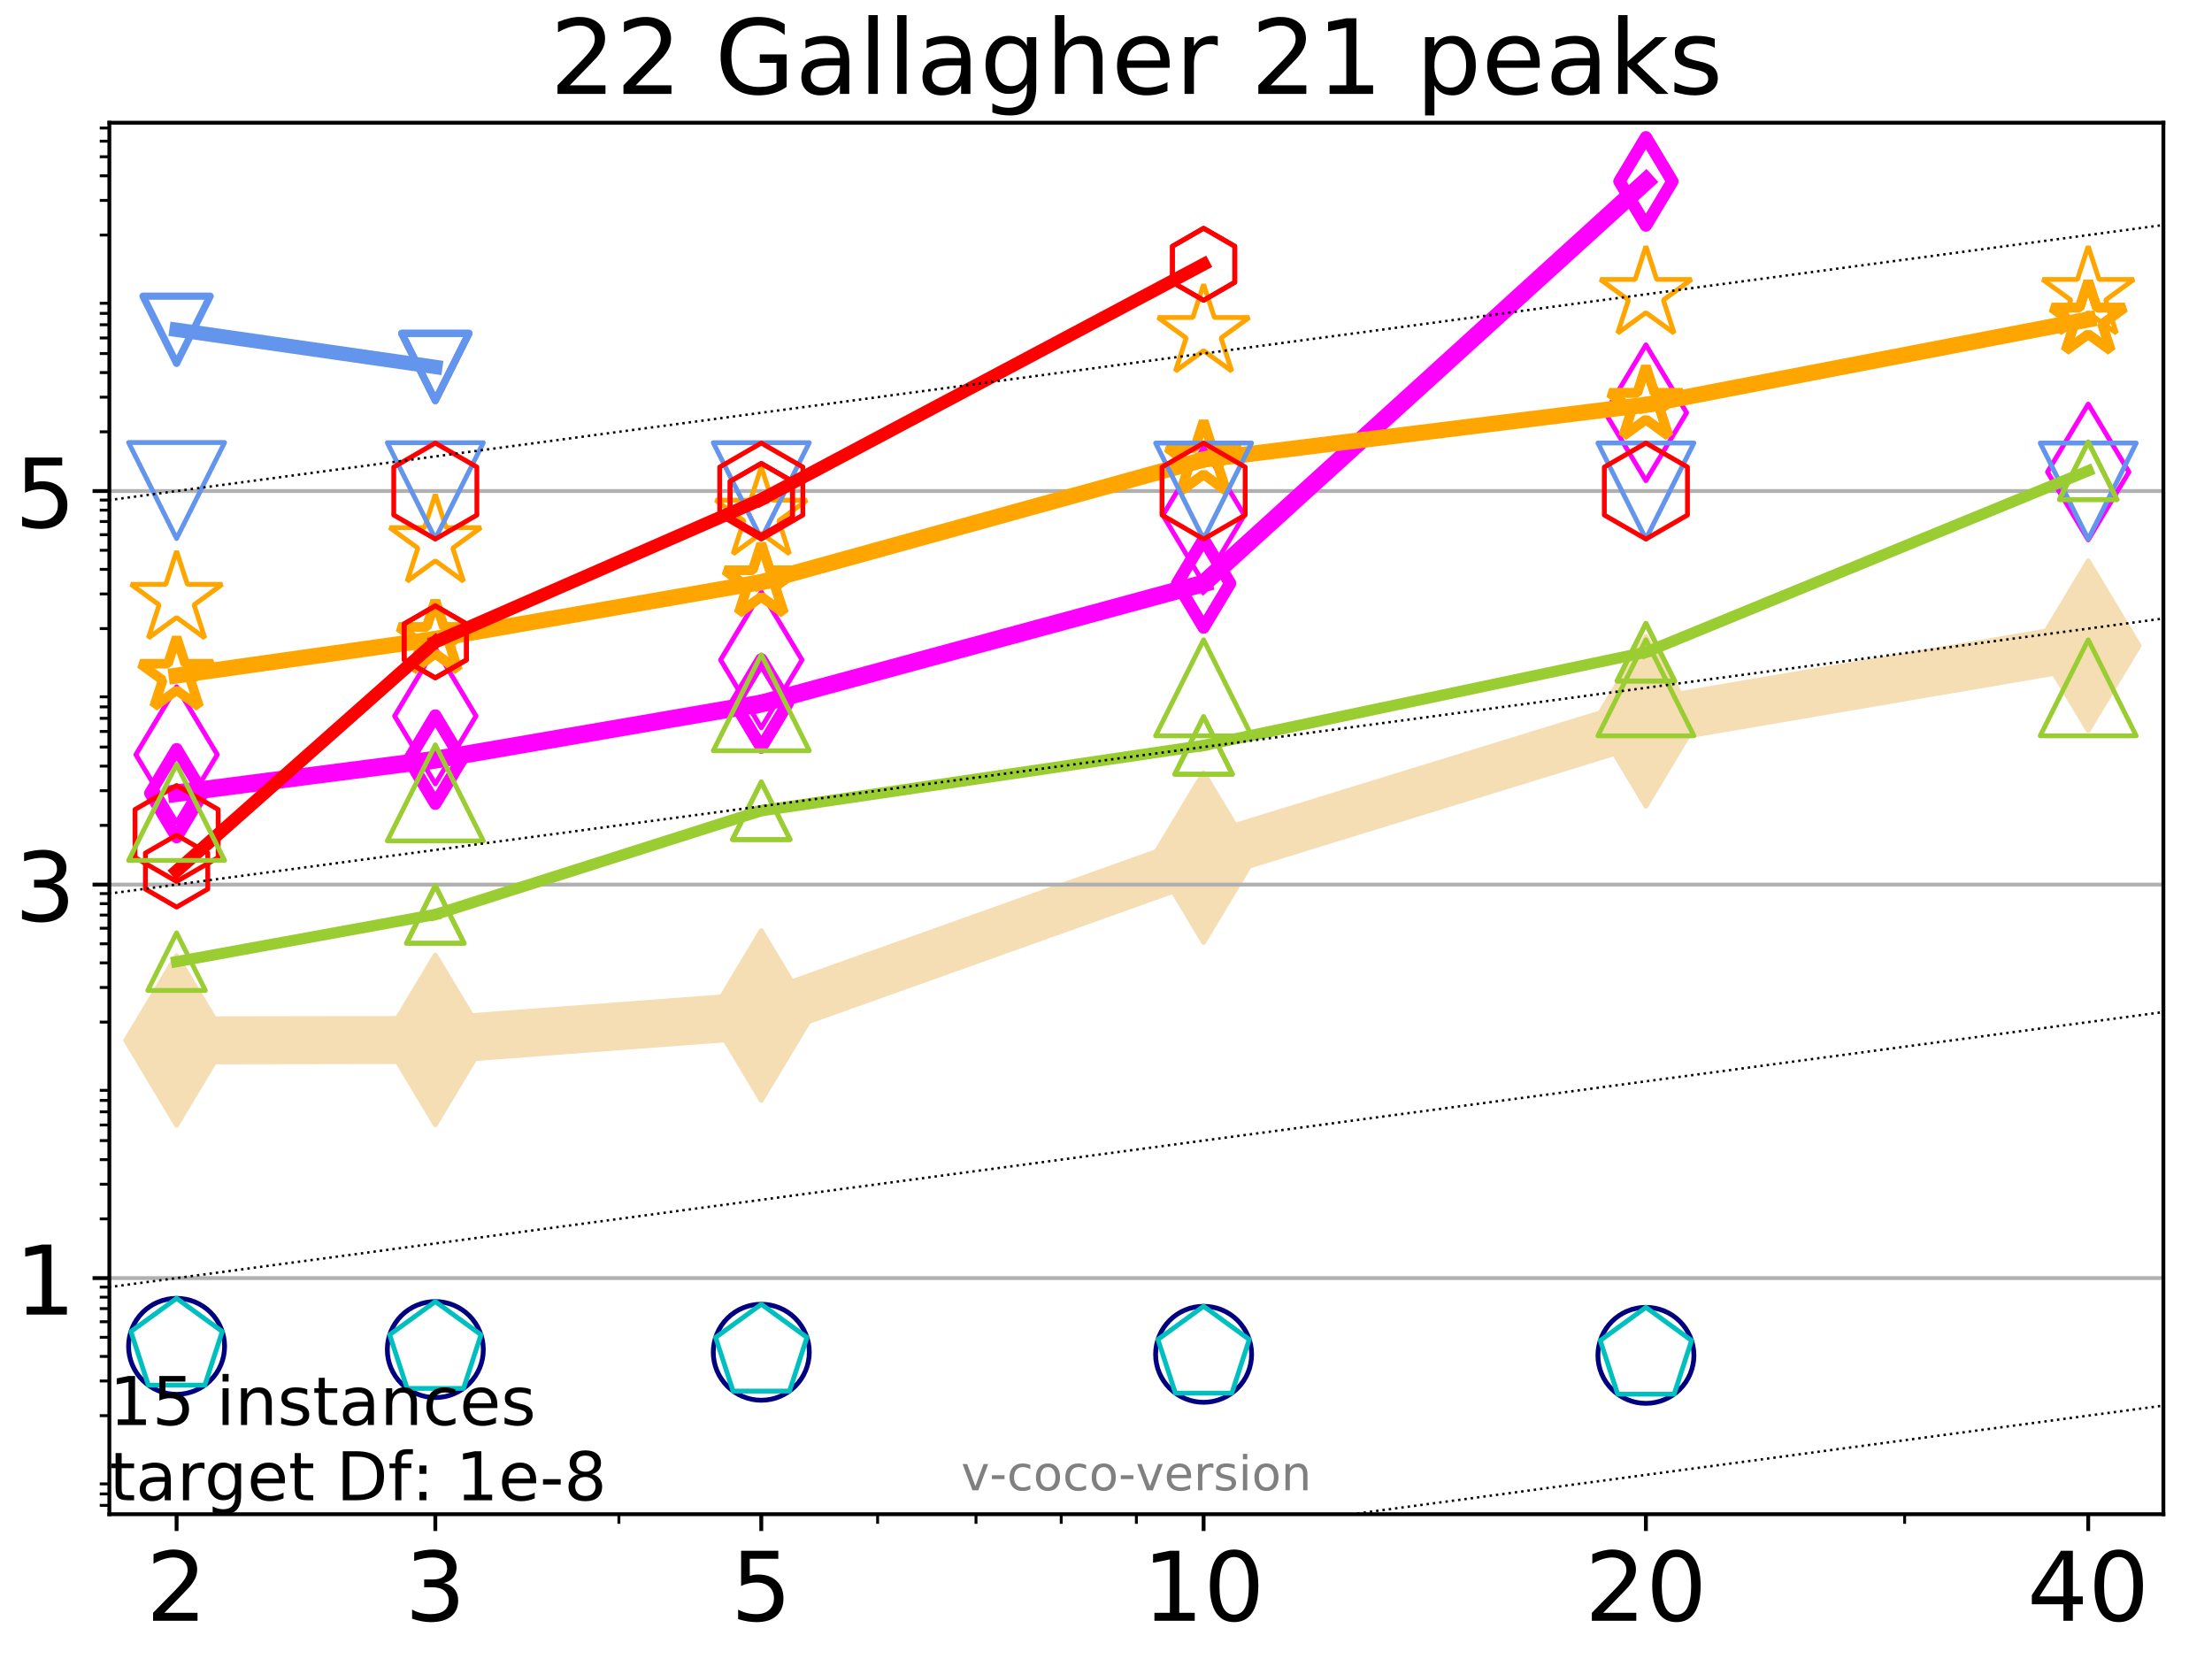 <?xml version="1.0" encoding="utf-8" standalone="no"?>
<!DOCTYPE svg PUBLIC "-//W3C//DTD SVG 1.1//EN"
  "http://www.w3.org/Graphics/SVG/1.1/DTD/svg11.dtd">
<!-- Created with matplotlib (http://matplotlib.org/) -->
<svg height="345.6pt" version="1.1" viewBox="0 0 460.8 345.6" width="460.8pt" xmlns="http://www.w3.org/2000/svg" xmlns:xlink="http://www.w3.org/1999/xlink">
 <defs>
  <style type="text/css">
*{stroke-linecap:butt;stroke-linejoin:round;}
  </style>
 </defs>
 <g id="figure_1">
  <g id="patch_1">
   <path d="M 0 345.6 
L 460.8 345.6 
L 460.8 0 
L 0 0 
z
" style="fill:#ffffff;"/>
  </g>
  <g id="axes_1">
   <g id="patch_2">
    <path d="M 22.78 315.44 
L 450.672 315.44 
L 450.672 25.56 
L 22.78 25.56 
z
" style="fill:#ffffff;"/>
   </g>
   <g id="line2d_1">
    <path clip-path="url(#p6229c09fce)" d="M 36.786 216.731 
L 90.685 216.639 
L 158.59 211.555 
L 250.732 178.653 
L 342.873 150.264 
L 435.015 134.51 
" style="fill:none;stroke:#f5deb3;stroke-linecap:square;stroke-width:10;"/>
    <defs>
     <path d="M -0 17.678 
L 10.607 0 
L 0 -17.678 
L -10.607 -0 
z
" id="m1c46085dc1" style="stroke:#f5deb3;stroke-linejoin:miter;"/>
    </defs>
    <g clip-path="url(#p6229c09fce)">
     <use style="fill:#f5deb3;stroke:#f5deb3;stroke-linejoin:miter;" x="36.786" xlink:href="#m1c46085dc1" y="216.731"/>
     <use style="fill:#f5deb3;stroke:#f5deb3;stroke-linejoin:miter;" x="90.685" xlink:href="#m1c46085dc1" y="216.639"/>
     <use style="fill:#f5deb3;stroke:#f5deb3;stroke-linejoin:miter;" x="158.59" xlink:href="#m1c46085dc1" y="211.555"/>
     <use style="fill:#f5deb3;stroke:#f5deb3;stroke-linejoin:miter;" x="250.732" xlink:href="#m1c46085dc1" y="178.653"/>
     <use style="fill:#f5deb3;stroke:#f5deb3;stroke-linejoin:miter;" x="342.873" xlink:href="#m1c46085dc1" y="150.264"/>
     <use style="fill:#f5deb3;stroke:#f5deb3;stroke-linejoin:miter;" x="435.015" xlink:href="#m1c46085dc1" y="134.51"/>
    </g>
   </g>
   <g id="matplotlib.axis_1">
    <g id="xtick_1">
     <g id="line2d_2">
      <defs>
       <path d="M 0 0 
L 0 3.5 
" id="mf8bfe07481" style="stroke:#000000;stroke-width:0.8;"/>
      </defs>
      <g>
       <use style="stroke:#000000;stroke-width:0.8;" x="36.786" xlink:href="#mf8bfe07481" y="315.44"/>
      </g>
     </g>
     <g id="text_1">
      <!-- 2 -->
      <defs>
       <path d="M 19.188 8.297 
L 53.609 8.297 
L 53.609 0 
L 7.328 0 
L 7.328 8.297 
Q 12.938 14.109 22.625 23.891 
Q 32.328 33.688 34.812 36.531 
Q 39.547 41.844 41.422 45.531 
Q 43.312 49.219 43.312 52.781 
Q 43.312 58.594 39.234 62.25 
Q 35.156 65.922 28.609 65.922 
Q 23.969 65.922 18.812 64.312 
Q 13.672 62.703 7.812 59.422 
L 7.812 69.391 
Q 13.766 71.781 18.938 73 
Q 24.125 74.219 28.422 74.219 
Q 39.75 74.219 46.484 68.547 
Q 53.219 62.891 53.219 53.422 
Q 53.219 48.922 51.531 44.891 
Q 49.859 40.875 45.406 35.406 
Q 44.188 33.984 37.641 27.219 
Q 31.109 20.453 19.188 8.297 
z
" id="DejaVuSans-32"/>
      </defs>
      <g transform="translate(30.423 337.637)scale(0.2 -0.2)">
       <use xlink:href="#DejaVuSans-32"/>
      </g>
     </g>
    </g>
    <g id="xtick_2">
     <g id="line2d_3">
      <g>
       <use style="stroke:#000000;stroke-width:0.8;" x="90.685" xlink:href="#mf8bfe07481" y="315.44"/>
      </g>
     </g>
     <g id="text_2">
      <!-- 3 -->
      <defs>
       <path d="M 40.578 39.312 
Q 47.656 37.797 51.625 33 
Q 55.609 28.219 55.609 21.188 
Q 55.609 10.406 48.188 4.484 
Q 40.766 -1.422 27.094 -1.422 
Q 22.516 -1.422 17.656 -0.516 
Q 12.797 0.391 7.625 2.203 
L 7.625 11.719 
Q 11.719 9.328 16.594 8.109 
Q 21.484 6.891 26.812 6.891 
Q 36.078 6.891 40.938 10.547 
Q 45.797 14.203 45.797 21.188 
Q 45.797 27.641 41.281 31.266 
Q 36.766 34.906 28.719 34.906 
L 20.219 34.906 
L 20.219 43.016 
L 29.109 43.016 
Q 36.375 43.016 40.234 45.922 
Q 44.094 48.828 44.094 54.297 
Q 44.094 59.906 40.109 62.906 
Q 36.141 65.922 28.719 65.922 
Q 24.656 65.922 20.016 65.031 
Q 15.375 64.156 9.812 62.312 
L 9.812 71.094 
Q 15.438 72.656 20.344 73.438 
Q 25.25 74.219 29.594 74.219 
Q 40.828 74.219 47.359 69.109 
Q 53.906 64.016 53.906 55.328 
Q 53.906 49.266 50.438 45.094 
Q 46.969 40.922 40.578 39.312 
z
" id="DejaVuSans-33"/>
      </defs>
      <g transform="translate(84.323 337.637)scale(0.2 -0.2)">
       <use xlink:href="#DejaVuSans-33"/>
      </g>
     </g>
    </g>
    <g id="xtick_3">
     <g id="line2d_4">
      <g>
       <use style="stroke:#000000;stroke-width:0.8;" x="158.59" xlink:href="#mf8bfe07481" y="315.44"/>
      </g>
     </g>
     <g id="text_3">
      <!-- 5 -->
      <defs>
       <path d="M 10.797 72.906 
L 49.516 72.906 
L 49.516 64.594 
L 19.828 64.594 
L 19.828 46.734 
Q 21.969 47.469 24.109 47.828 
Q 26.266 48.188 28.422 48.188 
Q 40.625 48.188 47.75 41.5 
Q 54.891 34.812 54.891 23.391 
Q 54.891 11.625 47.562 5.094 
Q 40.234 -1.422 26.906 -1.422 
Q 22.312 -1.422 17.547 -0.641 
Q 12.797 0.141 7.719 1.703 
L 7.719 11.625 
Q 12.109 9.234 16.797 8.062 
Q 21.484 6.891 26.703 6.891 
Q 35.156 6.891 40.078 11.328 
Q 45.016 15.766 45.016 23.391 
Q 45.016 31 40.078 35.438 
Q 35.156 39.891 26.703 39.891 
Q 22.75 39.891 18.812 39.016 
Q 14.891 38.141 10.797 36.281 
z
" id="DejaVuSans-35"/>
      </defs>
      <g transform="translate(152.228 337.637)scale(0.2 -0.2)">
       <use xlink:href="#DejaVuSans-35"/>
      </g>
     </g>
    </g>
    <g id="xtick_4">
     <g id="line2d_5">
      <g>
       <use style="stroke:#000000;stroke-width:0.8;" x="250.732" xlink:href="#mf8bfe07481" y="315.44"/>
      </g>
     </g>
     <g id="text_4">
      <!-- 10 -->
      <defs>
       <path d="M 12.406 8.297 
L 28.516 8.297 
L 28.516 63.922 
L 10.984 60.406 
L 10.984 69.391 
L 28.422 72.906 
L 38.281 72.906 
L 38.281 8.297 
L 54.391 8.297 
L 54.391 0 
L 12.406 0 
z
" id="DejaVuSans-31"/>
       <path d="M 31.781 66.406 
Q 24.172 66.406 20.328 58.906 
Q 16.5 51.422 16.5 36.375 
Q 16.5 21.391 20.328 13.891 
Q 24.172 6.391 31.781 6.391 
Q 39.453 6.391 43.281 13.891 
Q 47.125 21.391 47.125 36.375 
Q 47.125 51.422 43.281 58.906 
Q 39.453 66.406 31.781 66.406 
z
M 31.781 74.219 
Q 44.047 74.219 50.516 64.516 
Q 56.984 54.828 56.984 36.375 
Q 56.984 17.969 50.516 8.266 
Q 44.047 -1.422 31.781 -1.422 
Q 19.531 -1.422 13.062 8.266 
Q 6.594 17.969 6.594 36.375 
Q 6.594 54.828 13.062 64.516 
Q 19.531 74.219 31.781 74.219 
z
" id="DejaVuSans-30"/>
      </defs>
      <g transform="translate(238.007 337.637)scale(0.2 -0.2)">
       <use xlink:href="#DejaVuSans-31"/>
       <use x="63.623" xlink:href="#DejaVuSans-30"/>
      </g>
     </g>
    </g>
    <g id="xtick_5">
     <g id="line2d_6">
      <g>
       <use style="stroke:#000000;stroke-width:0.8;" x="342.873" xlink:href="#mf8bfe07481" y="315.44"/>
      </g>
     </g>
     <g id="text_5">
      <!-- 20 -->
      <g transform="translate(330.148 337.637)scale(0.2 -0.2)">
       <use xlink:href="#DejaVuSans-32"/>
       <use x="63.623" xlink:href="#DejaVuSans-30"/>
      </g>
     </g>
    </g>
    <g id="xtick_6">
     <g id="line2d_7">
      <g>
       <use style="stroke:#000000;stroke-width:0.8;" x="435.015" xlink:href="#mf8bfe07481" y="315.44"/>
      </g>
     </g>
     <g id="text_6">
      <!-- 40 -->
      <defs>
       <path d="M 37.797 64.312 
L 12.891 25.391 
L 37.797 25.391 
z
M 35.203 72.906 
L 47.609 72.906 
L 47.609 25.391 
L 58.016 25.391 
L 58.016 17.188 
L 47.609 17.188 
L 47.609 0 
L 37.797 0 
L 37.797 17.188 
L 4.891 17.188 
L 4.891 26.703 
z
" id="DejaVuSans-34"/>
      </defs>
      <g transform="translate(422.29 337.637)scale(0.2 -0.2)">
       <use xlink:href="#DejaVuSans-34"/>
       <use x="63.623" xlink:href="#DejaVuSans-30"/>
      </g>
     </g>
    </g>
    <g id="xtick_7">
     <g id="line2d_8">
      <defs>
       <path d="M 0 0 
L 0 2 
" id="ma18e9d8b55" style="stroke:#000000;stroke-width:0.6;"/>
      </defs>
      <g>
       <use style="stroke:#000000;stroke-width:0.6;" x="36.786" xlink:href="#ma18e9d8b55" y="315.44"/>
      </g>
     </g>
    </g>
    <g id="xtick_8">
     <g id="line2d_9">
      <g>
       <use style="stroke:#000000;stroke-width:0.6;" x="90.685" xlink:href="#ma18e9d8b55" y="315.44"/>
      </g>
     </g>
    </g>
    <g id="xtick_9">
     <g id="line2d_10">
      <g>
       <use style="stroke:#000000;stroke-width:0.6;" x="128.927" xlink:href="#ma18e9d8b55" y="315.44"/>
      </g>
     </g>
    </g>
    <g id="xtick_10">
     <g id="line2d_11">
      <g>
       <use style="stroke:#000000;stroke-width:0.6;" x="158.59" xlink:href="#ma18e9d8b55" y="315.44"/>
      </g>
     </g>
    </g>
    <g id="xtick_11">
     <g id="line2d_12">
      <g>
       <use style="stroke:#000000;stroke-width:0.6;" x="182.827" xlink:href="#ma18e9d8b55" y="315.44"/>
      </g>
     </g>
    </g>
    <g id="xtick_12">
     <g id="line2d_13">
      <g>
       <use style="stroke:#000000;stroke-width:0.6;" x="203.318" xlink:href="#ma18e9d8b55" y="315.44"/>
      </g>
     </g>
    </g>
    <g id="xtick_13">
     <g id="line2d_14">
      <g>
       <use style="stroke:#000000;stroke-width:0.6;" x="221.069" xlink:href="#ma18e9d8b55" y="315.44"/>
      </g>
     </g>
    </g>
    <g id="xtick_14">
     <g id="line2d_15">
      <g>
       <use style="stroke:#000000;stroke-width:0.6;" x="236.726" xlink:href="#ma18e9d8b55" y="315.44"/>
      </g>
     </g>
    </g>
    <g id="xtick_15">
     <g id="line2d_16">
      <g>
       <use style="stroke:#000000;stroke-width:0.6;" x="342.873" xlink:href="#ma18e9d8b55" y="315.44"/>
      </g>
     </g>
    </g>
    <g id="xtick_16">
     <g id="line2d_17">
      <g>
       <use style="stroke:#000000;stroke-width:0.6;" x="396.773" xlink:href="#ma18e9d8b55" y="315.44"/>
      </g>
     </g>
    </g>
    <g id="xtick_17">
     <g id="line2d_18">
      <g>
       <use style="stroke:#000000;stroke-width:0.6;" x="435.015" xlink:href="#ma18e9d8b55" y="315.44"/>
      </g>
     </g>
    </g>
   </g>
   <g id="matplotlib.axis_2">
    <g id="ytick_1">
     <g id="line2d_19">
      <path clip-path="url(#p6229c09fce)" d="M 22.78 266.253 
L 450.672 266.253 
" style="fill:none;stroke:#b0b0b0;stroke-linecap:square;stroke-width:0.8;"/>
     </g>
     <g id="line2d_20">
      <defs>
       <path d="M 0 0 
L -3.5 0 
" id="mcd8c40c732" style="stroke:#000000;stroke-width:0.8;"/>
      </defs>
      <g>
       <use style="stroke:#000000;stroke-width:0.8;" x="22.78" xlink:href="#mcd8c40c732" y="266.253"/>
      </g>
     </g>
     <g id="text_7">
      <!-- 1 -->
      <g transform="translate(3.055 273.851)scale(0.2 -0.2)">
       <use xlink:href="#DejaVuSans-31"/>
      </g>
     </g>
    </g>
    <g id="ytick_2">
     <g id="line2d_21">
      <path clip-path="url(#p6229c09fce)" d="M 22.78 184.274 
L 450.672 184.274 
" style="fill:none;stroke:#b0b0b0;stroke-linecap:square;stroke-width:0.8;"/>
     </g>
     <g id="line2d_22">
      <g>
       <use style="stroke:#000000;stroke-width:0.8;" x="22.78" xlink:href="#mcd8c40c732" y="184.274"/>
      </g>
     </g>
     <g id="text_8">
      <!-- 3 -->
      <g transform="translate(3.055 191.873)scale(0.2 -0.2)">
       <use xlink:href="#DejaVuSans-33"/>
      </g>
     </g>
    </g>
    <g id="ytick_3">
     <g id="line2d_23">
      <path clip-path="url(#p6229c09fce)" d="M 22.78 102.296 
L 450.672 102.296 
" style="fill:none;stroke:#b0b0b0;stroke-linecap:square;stroke-width:0.8;"/>
     </g>
     <g id="line2d_24">
      <g>
       <use style="stroke:#000000;stroke-width:0.8;" x="22.78" xlink:href="#mcd8c40c732" y="102.296"/>
      </g>
     </g>
     <g id="text_9">
      <!-- 5 -->
      <g transform="translate(3.055 109.894)scale(0.2 -0.2)">
       <use xlink:href="#DejaVuSans-35"/>
      </g>
     </g>
    </g>
    <g id="ytick_4">
     <g id="line2d_25">
      <defs>
       <path d="M 0 0 
L -2 0 
" id="m5a1c852fe1" style="stroke:#000000;stroke-width:0.6;"/>
      </defs>
      <g>
       <use style="stroke:#000000;stroke-width:0.6;" x="22.78" xlink:href="#m5a1c852fe1" y="313.591"/>
      </g>
     </g>
    </g>
    <g id="ytick_5">
     <g id="line2d_26">
      <g>
       <use style="stroke:#000000;stroke-width:0.6;" x="22.78" xlink:href="#m5a1c852fe1" y="311.214"/>
      </g>
     </g>
    </g>
    <g id="ytick_6">
     <g id="line2d_27">
      <g>
       <use style="stroke:#000000;stroke-width:0.6;" x="22.78" xlink:href="#m5a1c852fe1" y="309.118"/>
      </g>
     </g>
    </g>
    <g id="ytick_7">
     <g id="line2d_28">
      <g>
       <use style="stroke:#000000;stroke-width:0.6;" x="22.78" xlink:href="#m5a1c852fe1" y="294.903"/>
      </g>
     </g>
    </g>
    <g id="ytick_8">
     <g id="line2d_29">
      <g>
       <use style="stroke:#000000;stroke-width:0.6;" x="22.78" xlink:href="#m5a1c852fe1" y="287.685"/>
      </g>
     </g>
    </g>
    <g id="ytick_9">
     <g id="line2d_30">
      <g>
       <use style="stroke:#000000;stroke-width:0.6;" x="22.78" xlink:href="#m5a1c852fe1" y="282.564"/>
      </g>
     </g>
    </g>
    <g id="ytick_10">
     <g id="line2d_31">
      <g>
       <use style="stroke:#000000;stroke-width:0.6;" x="22.78" xlink:href="#m5a1c852fe1" y="278.592"/>
      </g>
     </g>
    </g>
    <g id="ytick_11">
     <g id="line2d_32">
      <g>
       <use style="stroke:#000000;stroke-width:0.6;" x="22.78" xlink:href="#m5a1c852fe1" y="275.346"/>
      </g>
     </g>
    </g>
    <g id="ytick_12">
     <g id="line2d_33">
      <g>
       <use style="stroke:#000000;stroke-width:0.6;" x="22.78" xlink:href="#m5a1c852fe1" y="272.602"/>
      </g>
     </g>
    </g>
    <g id="ytick_13">
     <g id="line2d_34">
      <g>
       <use style="stroke:#000000;stroke-width:0.6;" x="22.78" xlink:href="#m5a1c852fe1" y="270.225"/>
      </g>
     </g>
    </g>
    <g id="ytick_14">
     <g id="line2d_35">
      <g>
       <use style="stroke:#000000;stroke-width:0.6;" x="22.78" xlink:href="#m5a1c852fe1" y="268.128"/>
      </g>
     </g>
    </g>
    <g id="ytick_15">
     <g id="line2d_36">
      <g>
       <use style="stroke:#000000;stroke-width:0.6;" x="22.78" xlink:href="#m5a1c852fe1" y="253.914"/>
      </g>
     </g>
    </g>
    <g id="ytick_16">
     <g id="line2d_37">
      <g>
       <use style="stroke:#000000;stroke-width:0.6;" x="22.78" xlink:href="#m5a1c852fe1" y="246.696"/>
      </g>
     </g>
    </g>
    <g id="ytick_17">
     <g id="line2d_38">
      <g>
       <use style="stroke:#000000;stroke-width:0.6;" x="22.78" xlink:href="#m5a1c852fe1" y="241.575"/>
      </g>
     </g>
    </g>
    <g id="ytick_18">
     <g id="line2d_39">
      <g>
       <use style="stroke:#000000;stroke-width:0.6;" x="22.78" xlink:href="#m5a1c852fe1" y="237.603"/>
      </g>
     </g>
    </g>
    <g id="ytick_19">
     <g id="line2d_40">
      <g>
       <use style="stroke:#000000;stroke-width:0.6;" x="22.78" xlink:href="#m5a1c852fe1" y="234.357"/>
      </g>
     </g>
    </g>
    <g id="ytick_20">
     <g id="line2d_41">
      <g>
       <use style="stroke:#000000;stroke-width:0.6;" x="22.78" xlink:href="#m5a1c852fe1" y="231.613"/>
      </g>
     </g>
    </g>
    <g id="ytick_21">
     <g id="line2d_42">
      <g>
       <use style="stroke:#000000;stroke-width:0.6;" x="22.78" xlink:href="#m5a1c852fe1" y="229.236"/>
      </g>
     </g>
    </g>
    <g id="ytick_22">
     <g id="line2d_43">
      <g>
       <use style="stroke:#000000;stroke-width:0.6;" x="22.78" xlink:href="#m5a1c852fe1" y="227.139"/>
      </g>
     </g>
    </g>
    <g id="ytick_23">
     <g id="line2d_44">
      <g>
       <use style="stroke:#000000;stroke-width:0.6;" x="22.78" xlink:href="#m5a1c852fe1" y="212.925"/>
      </g>
     </g>
    </g>
    <g id="ytick_24">
     <g id="line2d_45">
      <g>
       <use style="stroke:#000000;stroke-width:0.6;" x="22.78" xlink:href="#m5a1c852fe1" y="205.707"/>
      </g>
     </g>
    </g>
    <g id="ytick_25">
     <g id="line2d_46">
      <g>
       <use style="stroke:#000000;stroke-width:0.6;" x="22.78" xlink:href="#m5a1c852fe1" y="200.586"/>
      </g>
     </g>
    </g>
    <g id="ytick_26">
     <g id="line2d_47">
      <g>
       <use style="stroke:#000000;stroke-width:0.6;" x="22.78" xlink:href="#m5a1c852fe1" y="196.613"/>
      </g>
     </g>
    </g>
    <g id="ytick_27">
     <g id="line2d_48">
      <g>
       <use style="stroke:#000000;stroke-width:0.6;" x="22.78" xlink:href="#m5a1c852fe1" y="193.368"/>
      </g>
     </g>
    </g>
    <g id="ytick_28">
     <g id="line2d_49">
      <g>
       <use style="stroke:#000000;stroke-width:0.6;" x="22.78" xlink:href="#m5a1c852fe1" y="190.624"/>
      </g>
     </g>
    </g>
    <g id="ytick_29">
     <g id="line2d_50">
      <g>
       <use style="stroke:#000000;stroke-width:0.6;" x="22.78" xlink:href="#m5a1c852fe1" y="188.247"/>
      </g>
     </g>
    </g>
    <g id="ytick_30">
     <g id="line2d_51">
      <g>
       <use style="stroke:#000000;stroke-width:0.6;" x="22.78" xlink:href="#m5a1c852fe1" y="186.15"/>
      </g>
     </g>
    </g>
    <g id="ytick_31">
     <g id="line2d_52">
      <g>
       <use style="stroke:#000000;stroke-width:0.6;" x="22.78" xlink:href="#m5a1c852fe1" y="171.935"/>
      </g>
     </g>
    </g>
    <g id="ytick_32">
     <g id="line2d_53">
      <g>
       <use style="stroke:#000000;stroke-width:0.6;" x="22.78" xlink:href="#m5a1c852fe1" y="164.717"/>
      </g>
     </g>
    </g>
    <g id="ytick_33">
     <g id="line2d_54">
      <g>
       <use style="stroke:#000000;stroke-width:0.6;" x="22.78" xlink:href="#m5a1c852fe1" y="159.596"/>
      </g>
     </g>
    </g>
    <g id="ytick_34">
     <g id="line2d_55">
      <g>
       <use style="stroke:#000000;stroke-width:0.6;" x="22.78" xlink:href="#m5a1c852fe1" y="155.624"/>
      </g>
     </g>
    </g>
    <g id="ytick_35">
     <g id="line2d_56">
      <g>
       <use style="stroke:#000000;stroke-width:0.6;" x="22.78" xlink:href="#m5a1c852fe1" y="152.378"/>
      </g>
     </g>
    </g>
    <g id="ytick_36">
     <g id="line2d_57">
      <g>
       <use style="stroke:#000000;stroke-width:0.6;" x="22.78" xlink:href="#m5a1c852fe1" y="149.634"/>
      </g>
     </g>
    </g>
    <g id="ytick_37">
     <g id="line2d_58">
      <g>
       <use style="stroke:#000000;stroke-width:0.6;" x="22.78" xlink:href="#m5a1c852fe1" y="147.257"/>
      </g>
     </g>
    </g>
    <g id="ytick_38">
     <g id="line2d_59">
      <g>
       <use style="stroke:#000000;stroke-width:0.6;" x="22.78" xlink:href="#m5a1c852fe1" y="145.161"/>
      </g>
     </g>
    </g>
    <g id="ytick_39">
     <g id="line2d_60">
      <g>
       <use style="stroke:#000000;stroke-width:0.6;" x="22.78" xlink:href="#m5a1c852fe1" y="130.946"/>
      </g>
     </g>
    </g>
    <g id="ytick_40">
     <g id="line2d_61">
      <g>
       <use style="stroke:#000000;stroke-width:0.6;" x="22.78" xlink:href="#m5a1c852fe1" y="123.728"/>
      </g>
     </g>
    </g>
    <g id="ytick_41">
     <g id="line2d_62">
      <g>
       <use style="stroke:#000000;stroke-width:0.6;" x="22.78" xlink:href="#m5a1c852fe1" y="118.607"/>
      </g>
     </g>
    </g>
    <g id="ytick_42">
     <g id="line2d_63">
      <g>
       <use style="stroke:#000000;stroke-width:0.6;" x="22.78" xlink:href="#m5a1c852fe1" y="114.635"/>
      </g>
     </g>
    </g>
    <g id="ytick_43">
     <g id="line2d_64">
      <g>
       <use style="stroke:#000000;stroke-width:0.6;" x="22.78" xlink:href="#m5a1c852fe1" y="111.389"/>
      </g>
     </g>
    </g>
    <g id="ytick_44">
     <g id="line2d_65">
      <g>
       <use style="stroke:#000000;stroke-width:0.6;" x="22.78" xlink:href="#m5a1c852fe1" y="108.645"/>
      </g>
     </g>
    </g>
    <g id="ytick_45">
     <g id="line2d_66">
      <g>
       <use style="stroke:#000000;stroke-width:0.6;" x="22.78" xlink:href="#m5a1c852fe1" y="106.268"/>
      </g>
     </g>
    </g>
    <g id="ytick_46">
     <g id="line2d_67">
      <g>
       <use style="stroke:#000000;stroke-width:0.6;" x="22.78" xlink:href="#m5a1c852fe1" y="104.171"/>
      </g>
     </g>
    </g>
    <g id="ytick_47">
     <g id="line2d_68">
      <g>
       <use style="stroke:#000000;stroke-width:0.6;" x="22.78" xlink:href="#m5a1c852fe1" y="89.957"/>
      </g>
     </g>
    </g>
    <g id="ytick_48">
     <g id="line2d_69">
      <g>
       <use style="stroke:#000000;stroke-width:0.6;" x="22.78" xlink:href="#m5a1c852fe1" y="82.739"/>
      </g>
     </g>
    </g>
    <g id="ytick_49">
     <g id="line2d_70">
      <g>
       <use style="stroke:#000000;stroke-width:0.6;" x="22.78" xlink:href="#m5a1c852fe1" y="77.618"/>
      </g>
     </g>
    </g>
    <g id="ytick_50">
     <g id="line2d_71">
      <g>
       <use style="stroke:#000000;stroke-width:0.6;" x="22.78" xlink:href="#m5a1c852fe1" y="73.646"/>
      </g>
     </g>
    </g>
    <g id="ytick_51">
     <g id="line2d_72">
      <g>
       <use style="stroke:#000000;stroke-width:0.6;" x="22.78" xlink:href="#m5a1c852fe1" y="70.4"/>
      </g>
     </g>
    </g>
    <g id="ytick_52">
     <g id="line2d_73">
      <g>
       <use style="stroke:#000000;stroke-width:0.6;" x="22.78" xlink:href="#m5a1c852fe1" y="67.656"/>
      </g>
     </g>
    </g>
    <g id="ytick_53">
     <g id="line2d_74">
      <g>
       <use style="stroke:#000000;stroke-width:0.6;" x="22.78" xlink:href="#m5a1c852fe1" y="65.279"/>
      </g>
     </g>
    </g>
    <g id="ytick_54">
     <g id="line2d_75">
      <g>
       <use style="stroke:#000000;stroke-width:0.6;" x="22.78" xlink:href="#m5a1c852fe1" y="63.182"/>
      </g>
     </g>
    </g>
    <g id="ytick_55">
     <g id="line2d_76">
      <g>
       <use style="stroke:#000000;stroke-width:0.6;" x="22.78" xlink:href="#m5a1c852fe1" y="48.968"/>
      </g>
     </g>
    </g>
    <g id="ytick_56">
     <g id="line2d_77">
      <g>
       <use style="stroke:#000000;stroke-width:0.6;" x="22.78" xlink:href="#m5a1c852fe1" y="41.75"/>
      </g>
     </g>
    </g>
    <g id="ytick_57">
     <g id="line2d_78">
      <g>
       <use style="stroke:#000000;stroke-width:0.6;" x="22.78" xlink:href="#m5a1c852fe1" y="36.629"/>
      </g>
     </g>
    </g>
    <g id="ytick_58">
     <g id="line2d_79">
      <g>
       <use style="stroke:#000000;stroke-width:0.6;" x="22.78" xlink:href="#m5a1c852fe1" y="32.656"/>
      </g>
     </g>
    </g>
    <g id="ytick_59">
     <g id="line2d_80">
      <g>
       <use style="stroke:#000000;stroke-width:0.6;" x="22.78" xlink:href="#m5a1c852fe1" y="29.411"/>
      </g>
     </g>
    </g>
    <g id="ytick_60">
     <g id="line2d_81">
      <g>
       <use style="stroke:#000000;stroke-width:0.6;" x="22.78" xlink:href="#m5a1c852fe1" y="26.667"/>
      </g>
     </g>
    </g>
   </g>
   <g id="line2d_82"/>
   <g id="line2d_83">
    <defs>
     <path d="M 0 10 
C 2.652 10 5.196 8.946 7.071 7.071 
C 8.946 5.196 10 2.652 10 0 
C 10 -2.652 8.946 -5.196 7.071 -7.071 
C 5.196 -8.946 2.652 -10 0 -10 
C -2.652 -10 -5.196 -8.946 -7.071 -7.071 
C -8.946 -5.196 -10 -2.652 -10 0 
C -10 2.652 -8.946 5.196 -7.071 7.071 
C -5.196 8.946 -2.652 10 0 10 
z
" id="m50cdda395f" style="stroke:#000080;"/>
    </defs>
    <g clip-path="url(#p6229c09fce)">
     <use style="fill-opacity:0;stroke:#000080;" x="36.786" xlink:href="#m50cdda395f" y="280.467"/>
     <use style="fill-opacity:0;stroke:#000080;" x="90.685" xlink:href="#m50cdda395f" y="281.139"/>
     <use style="fill-opacity:0;stroke:#000080;" x="158.59" xlink:href="#m50cdda395f" y="281.696"/>
     <use style="fill-opacity:0;stroke:#000080;" x="250.732" xlink:href="#m50cdda395f" y="282.125"/>
     <use style="fill-opacity:0;stroke:#000080;" x="342.873" xlink:href="#m50cdda395f" y="282.343"/>
    </g>
   </g>
   <g id="line2d_84">
    <path clip-path="url(#p6229c09fce)" d="M 36.786 165.235 
L 90.685 158.235 
" style="fill:none;stroke:#ff00ff;stroke-linecap:square;stroke-width:3.667;"/>
    <defs>
     <path d="M -0 9.192 
L 5.515 0 
L 0 -9.192 
L -5.515 -0 
z
" id="m1021ebad3b" style="stroke:#ff00ff;stroke-linejoin:miter;stroke-width:2.5;"/>
    </defs>
    <g clip-path="url(#p6229c09fce)">
     <use style="fill-opacity:0;stroke:#ff00ff;stroke-linejoin:miter;stroke-width:2.5;" x="36.786" xlink:href="#m1021ebad3b" y="165.235"/>
     <use style="fill-opacity:0;stroke:#ff00ff;stroke-linejoin:miter;stroke-width:2.5;" x="90.685" xlink:href="#m1021ebad3b" y="158.235"/>
    </g>
   </g>
   <g id="line2d_85">
    <path clip-path="url(#p6229c09fce)" d="M 90.685 158.235 
L 158.59 146.535 
" style="fill:none;stroke:#ff00ff;stroke-linecap:square;stroke-width:3.667;"/>
    <g clip-path="url(#p6229c09fce)">
     <use style="fill-opacity:0;stroke:#ff00ff;stroke-linejoin:miter;stroke-width:2.5;" x="90.685" xlink:href="#m1021ebad3b" y="158.235"/>
     <use style="fill-opacity:0;stroke:#ff00ff;stroke-linejoin:miter;stroke-width:2.5;" x="158.59" xlink:href="#m1021ebad3b" y="146.535"/>
    </g>
   </g>
   <g id="line2d_86">
    <path clip-path="url(#p6229c09fce)" d="M 158.59 146.535 
L 250.732 121.529 
" style="fill:none;stroke:#ff00ff;stroke-linecap:square;stroke-width:3.667;"/>
    <g clip-path="url(#p6229c09fce)">
     <use style="fill-opacity:0;stroke:#ff00ff;stroke-linejoin:miter;stroke-width:2.5;" x="158.59" xlink:href="#m1021ebad3b" y="146.535"/>
     <use style="fill-opacity:0;stroke:#ff00ff;stroke-linejoin:miter;stroke-width:2.5;" x="250.732" xlink:href="#m1021ebad3b" y="121.529"/>
    </g>
   </g>
   <g id="line2d_87">
    <path clip-path="url(#p6229c09fce)" d="M 250.732 121.529 
L 342.873 37.788 
" style="fill:none;stroke:#ff00ff;stroke-linecap:square;stroke-width:3.667;"/>
    <g clip-path="url(#p6229c09fce)">
     <use style="fill-opacity:0;stroke:#ff00ff;stroke-linejoin:miter;stroke-width:2.5;" x="250.732" xlink:href="#m1021ebad3b" y="121.529"/>
     <use style="fill-opacity:0;stroke:#ff00ff;stroke-linejoin:miter;stroke-width:2.5;" x="342.873" xlink:href="#m1021ebad3b" y="37.788"/>
    </g>
   </g>
   <g id="line2d_88">
    <path clip-path="url(#p6229c09fce)" d="M 342.873 37.788 
" style="fill:none;stroke:#ff00ff;stroke-linecap:square;stroke-width:3.667;"/>
    <g clip-path="url(#p6229c09fce)">
     <use style="fill-opacity:0;stroke:#ff00ff;stroke-linejoin:miter;stroke-width:2.5;" x="342.873" xlink:href="#m1021ebad3b" y="37.788"/>
    </g>
   </g>
   <g id="line2d_89"/>
   <g id="line2d_90">
    <defs>
     <path d="M -0 14.142 
L 8.485 0 
L -0 -14.142 
L -8.485 -0 
z
" id="m40a0af025d" style="stroke:#ff00ff;stroke-linejoin:miter;"/>
    </defs>
    <g clip-path="url(#p6229c09fce)">
     <use style="fill-opacity:0;stroke:#ff00ff;stroke-linejoin:miter;" x="36.786" xlink:href="#m40a0af025d" y="157.203"/>
     <use style="fill-opacity:0;stroke:#ff00ff;stroke-linejoin:miter;" x="90.685" xlink:href="#m40a0af025d" y="149.156"/>
     <use style="fill-opacity:0;stroke:#ff00ff;stroke-linejoin:miter;" x="158.59" xlink:href="#m40a0af025d" y="137.47"/>
     <use style="fill-opacity:0;stroke:#ff00ff;stroke-linejoin:miter;" x="250.732" xlink:href="#m40a0af025d" y="107.333"/>
     <use style="fill-opacity:0;stroke:#ff00ff;stroke-linejoin:miter;" x="342.873" xlink:href="#m40a0af025d" y="85.985"/>
     <use style="fill-opacity:0;stroke:#ff00ff;stroke-linejoin:miter;" x="435.015" xlink:href="#m40a0af025d" y="98.324"/>
    </g>
   </g>
   <g id="line2d_91">
    <path clip-path="url(#p6229c09fce)" d="M 36.786 140.737 
L 90.685 133.102 
" style="fill:none;stroke:#ffa500;stroke-linecap:square;stroke-width:3.333;"/>
    <defs>
     <path d="M 0 -8 
L -1.796 -2.472 
L -7.608 -2.472 
L -2.906 0.944 
L -4.702 6.472 
L -0 3.056 
L 4.702 6.472 
L 2.906 0.944 
L 7.608 -2.472 
L 1.796 -2.472 
z
" id="mbb4cd05ae8" style="stroke:#ffa500;stroke-linejoin:bevel;stroke-width:2;"/>
    </defs>
    <g clip-path="url(#p6229c09fce)">
     <use style="fill-opacity:0;stroke:#ffa500;stroke-linejoin:bevel;stroke-width:2;" x="36.786" xlink:href="#mbb4cd05ae8" y="140.737"/>
     <use style="fill-opacity:0;stroke:#ffa500;stroke-linejoin:bevel;stroke-width:2;" x="90.685" xlink:href="#mbb4cd05ae8" y="133.102"/>
    </g>
   </g>
   <g id="line2d_92">
    <path clip-path="url(#p6229c09fce)" d="M 90.685 133.102 
L 158.59 121.265 
" style="fill:none;stroke:#ffa500;stroke-linecap:square;stroke-width:3.333;"/>
    <g clip-path="url(#p6229c09fce)">
     <use style="fill-opacity:0;stroke:#ffa500;stroke-linejoin:bevel;stroke-width:2;" x="90.685" xlink:href="#mbb4cd05ae8" y="133.102"/>
     <use style="fill-opacity:0;stroke:#ffa500;stroke-linejoin:bevel;stroke-width:2;" x="158.59" xlink:href="#mbb4cd05ae8" y="121.265"/>
    </g>
   </g>
   <g id="line2d_93">
    <path clip-path="url(#p6229c09fce)" d="M 158.59 121.265 
L 250.732 95.754 
" style="fill:none;stroke:#ffa500;stroke-linecap:square;stroke-width:3.333;"/>
    <g clip-path="url(#p6229c09fce)">
     <use style="fill-opacity:0;stroke:#ffa500;stroke-linejoin:bevel;stroke-width:2;" x="158.59" xlink:href="#mbb4cd05ae8" y="121.265"/>
     <use style="fill-opacity:0;stroke:#ffa500;stroke-linejoin:bevel;stroke-width:2;" x="250.732" xlink:href="#mbb4cd05ae8" y="95.754"/>
    </g>
   </g>
   <g id="line2d_94">
    <path clip-path="url(#p6229c09fce)" d="M 250.732 95.754 
L 342.873 84.322 
" style="fill:none;stroke:#ffa500;stroke-linecap:square;stroke-width:3.333;"/>
    <g clip-path="url(#p6229c09fce)">
     <use style="fill-opacity:0;stroke:#ffa500;stroke-linejoin:bevel;stroke-width:2;" x="250.732" xlink:href="#mbb4cd05ae8" y="95.754"/>
     <use style="fill-opacity:0;stroke:#ffa500;stroke-linejoin:bevel;stroke-width:2;" x="342.873" xlink:href="#mbb4cd05ae8" y="84.322"/>
    </g>
   </g>
   <g id="line2d_95">
    <path clip-path="url(#p6229c09fce)" d="M 342.873 84.322 
L 435.015 66.562 
" style="fill:none;stroke:#ffa500;stroke-linecap:square;stroke-width:3.333;"/>
    <g clip-path="url(#p6229c09fce)">
     <use style="fill-opacity:0;stroke:#ffa500;stroke-linejoin:bevel;stroke-width:2;" x="342.873" xlink:href="#mbb4cd05ae8" y="84.322"/>
     <use style="fill-opacity:0;stroke:#ffa500;stroke-linejoin:bevel;stroke-width:2;" x="435.015" xlink:href="#mbb4cd05ae8" y="66.562"/>
    </g>
   </g>
   <g id="line2d_96">
    <path clip-path="url(#p6229c09fce)" d="M 435.015 66.562 
" style="fill:none;stroke:#ffa500;stroke-linecap:square;stroke-width:3.333;"/>
    <g clip-path="url(#p6229c09fce)">
     <use style="fill-opacity:0;stroke:#ffa500;stroke-linejoin:bevel;stroke-width:2;" x="435.015" xlink:href="#mbb4cd05ae8" y="66.562"/>
    </g>
   </g>
   <g id="line2d_97"/>
   <g id="line2d_98">
    <defs>
     <path d="M 0 -10 
L -2.245 -3.09 
L -9.511 -3.09 
L -3.633 1.18 
L -5.878 8.09 
L -0 3.82 
L 5.878 8.09 
L 3.633 1.18 
L 9.511 -3.09 
L 2.245 -3.09 
z
" id="me789c3b3ac" style="stroke:#ffa500;stroke-linejoin:bevel;"/>
    </defs>
    <g clip-path="url(#p6229c09fce)">
     <use style="fill-opacity:0;stroke:#ffa500;stroke-linejoin:bevel;" x="36.786" xlink:href="#me789c3b3ac" y="124.817"/>
     <use style="fill-opacity:0;stroke:#ffa500;stroke-linejoin:bevel;" x="90.685" xlink:href="#me789c3b3ac" y="113"/>
     <use style="fill-opacity:0;stroke:#ffa500;stroke-linejoin:bevel;" x="158.59" xlink:href="#me789c3b3ac" y="107.291"/>
     <use style="fill-opacity:0;stroke:#ffa500;stroke-linejoin:bevel;" x="250.732" xlink:href="#me789c3b3ac" y="69.233"/>
     <use style="fill-opacity:0;stroke:#ffa500;stroke-linejoin:bevel;" x="342.873" xlink:href="#me789c3b3ac" y="61.307"/>
     <use style="fill-opacity:0;stroke:#ffa500;stroke-linejoin:bevel;" x="435.015" xlink:href="#me789c3b3ac" y="61.307"/>
    </g>
   </g>
   <g id="line2d_99">
    <path clip-path="url(#p6229c09fce)" d="M 36.786 68.701 
L 90.685 76.446 
" style="fill:none;stroke:#6495ed;stroke-linecap:square;stroke-width:3;"/>
    <defs>
     <path d="M -0 7 
L 7 -7 
L -7 -7 
z
" id="mdc63c238de" style="stroke:#6495ed;stroke-linejoin:miter;stroke-width:1.5;"/>
    </defs>
    <g clip-path="url(#p6229c09fce)">
     <use style="fill-opacity:0;stroke:#6495ed;stroke-linejoin:miter;stroke-width:1.5;" x="36.786" xlink:href="#mdc63c238de" y="68.701"/>
     <use style="fill-opacity:0;stroke:#6495ed;stroke-linejoin:miter;stroke-width:1.5;" x="90.685" xlink:href="#mdc63c238de" y="76.446"/>
    </g>
   </g>
   <g id="line2d_100">
    <path clip-path="url(#p6229c09fce)" d="M 90.685 76.446 
" style="fill:none;stroke:#6495ed;stroke-linecap:square;stroke-width:3;"/>
    <g clip-path="url(#p6229c09fce)">
     <use style="fill-opacity:0;stroke:#6495ed;stroke-linejoin:miter;stroke-width:1.5;" x="90.685" xlink:href="#mdc63c238de" y="76.446"/>
    </g>
   </g>
   <g id="line2d_101"/>
   <g id="line2d_102">
    <defs>
     <path d="M -0 10 
L 10 -10 
L -10 -10 
z
" id="mb0e1bf0baa" style="stroke:#6495ed;stroke-linejoin:miter;"/>
    </defs>
    <g clip-path="url(#p6229c09fce)">
     <use style="fill-opacity:0;stroke:#6495ed;stroke-linejoin:miter;" x="36.786" xlink:href="#mb0e1bf0baa" y="102.186"/>
     <use style="fill-opacity:0;stroke:#6495ed;stroke-linejoin:miter;" x="90.685" xlink:href="#mb0e1bf0baa" y="102.226"/>
     <use style="fill-opacity:0;stroke:#6495ed;stroke-linejoin:miter;" x="158.59" xlink:href="#mb0e1bf0baa" y="102.221"/>
     <use style="fill-opacity:0;stroke:#6495ed;stroke-linejoin:miter;" x="250.732" xlink:href="#mb0e1bf0baa" y="102.296"/>
     <use style="fill-opacity:0;stroke:#6495ed;stroke-linejoin:miter;" x="342.873" xlink:href="#mb0e1bf0baa" y="102.284"/>
     <use style="fill-opacity:0;stroke:#6495ed;stroke-linejoin:miter;" x="435.015" xlink:href="#mb0e1bf0baa" y="102.296"/>
    </g>
   </g>
   <g id="line2d_103">
    <path clip-path="url(#p6229c09fce)" d="M 36.786 181.461 
L 90.685 133.712 
" style="fill:none;stroke:#ff0000;stroke-linecap:square;stroke-width:2.667;"/>
    <defs>
     <path d="M 0 -7.5 
L -6.495 -3.75 
L -6.495 3.75 
L -0 7.5 
L 6.495 3.75 
L 6.495 -3.75 
z
" id="m1cd8f2f2e2" style="stroke:#ff0000;stroke-linejoin:miter;"/>
    </defs>
    <g clip-path="url(#p6229c09fce)">
     <use style="fill-opacity:0;stroke:#ff0000;stroke-linejoin:miter;" x="36.786" xlink:href="#m1cd8f2f2e2" y="181.461"/>
     <use style="fill-opacity:0;stroke:#ff0000;stroke-linejoin:miter;" x="90.685" xlink:href="#m1cd8f2f2e2" y="133.712"/>
    </g>
   </g>
   <g id="line2d_104">
    <path clip-path="url(#p6229c09fce)" d="M 90.685 133.712 
L 158.59 104.035 
" style="fill:none;stroke:#ff0000;stroke-linecap:square;stroke-width:2.667;"/>
    <g clip-path="url(#p6229c09fce)">
     <use style="fill-opacity:0;stroke:#ff0000;stroke-linejoin:miter;" x="90.685" xlink:href="#m1cd8f2f2e2" y="133.712"/>
     <use style="fill-opacity:0;stroke:#ff0000;stroke-linejoin:miter;" x="158.59" xlink:href="#m1cd8f2f2e2" y="104.035"/>
    </g>
   </g>
   <g id="line2d_105">
    <path clip-path="url(#p6229c09fce)" d="M 158.59 104.035 
L 250.732 55.054 
" style="fill:none;stroke:#ff0000;stroke-linecap:square;stroke-width:2.667;"/>
    <g clip-path="url(#p6229c09fce)">
     <use style="fill-opacity:0;stroke:#ff0000;stroke-linejoin:miter;" x="158.59" xlink:href="#m1cd8f2f2e2" y="104.035"/>
     <use style="fill-opacity:0;stroke:#ff0000;stroke-linejoin:miter;" x="250.732" xlink:href="#m1cd8f2f2e2" y="55.054"/>
    </g>
   </g>
   <g id="line2d_106">
    <path clip-path="url(#p6229c09fce)" d="M 250.732 55.054 
" style="fill:none;stroke:#ff0000;stroke-linecap:square;stroke-width:2.667;"/>
    <g clip-path="url(#p6229c09fce)">
     <use style="fill-opacity:0;stroke:#ff0000;stroke-linejoin:miter;" x="250.732" xlink:href="#m1cd8f2f2e2" y="55.054"/>
    </g>
   </g>
   <g id="line2d_107"/>
   <g id="line2d_108">
    <defs>
     <path d="M 0 -10 
L -8.66 -5 
L -8.66 5 
L -0 10 
L 8.66 5 
L 8.66 -5 
z
" id="m662ad545b7" style="stroke:#ff0000;stroke-linejoin:miter;"/>
    </defs>
    <g clip-path="url(#p6229c09fce)">
     <use style="fill-opacity:0;stroke:#ff0000;stroke-linejoin:miter;" x="36.786" xlink:href="#m662ad545b7" y="173.629"/>
     <use style="fill-opacity:0;stroke:#ff0000;stroke-linejoin:miter;" x="90.685" xlink:href="#m662ad545b7" y="102.296"/>
     <use style="fill-opacity:0;stroke:#ff0000;stroke-linejoin:miter;" x="158.59" xlink:href="#m662ad545b7" y="102.296"/>
     <use style="fill-opacity:0;stroke:#ff0000;stroke-linejoin:miter;" x="250.732" xlink:href="#m662ad545b7" y="102.296"/>
     <use style="fill-opacity:0;stroke:#ff0000;stroke-linejoin:miter;" x="342.873" xlink:href="#m662ad545b7" y="102.296"/>
    </g>
   </g>
   <g id="line2d_109">
    <path clip-path="url(#p6229c09fce)" d="M 36.786 200.329 
L 90.685 190.499 
" style="fill:none;stroke:#9acd32;stroke-linecap:square;stroke-width:2.333;"/>
    <defs>
     <path d="M 0 -6 
L -6 6 
L 6 6 
z
" id="m49940d37c4" style="stroke:#9acd32;stroke-linejoin:miter;"/>
    </defs>
    <g clip-path="url(#p6229c09fce)">
     <use style="fill-opacity:0;stroke:#9acd32;stroke-linejoin:miter;" x="36.786" xlink:href="#m49940d37c4" y="200.329"/>
     <use style="fill-opacity:0;stroke:#9acd32;stroke-linejoin:miter;" x="90.685" xlink:href="#m49940d37c4" y="190.499"/>
    </g>
   </g>
   <g id="line2d_110">
    <path clip-path="url(#p6229c09fce)" d="M 90.685 190.499 
L 158.59 168.894 
" style="fill:none;stroke:#9acd32;stroke-linecap:square;stroke-width:2.333;"/>
    <g clip-path="url(#p6229c09fce)">
     <use style="fill-opacity:0;stroke:#9acd32;stroke-linejoin:miter;" x="90.685" xlink:href="#m49940d37c4" y="190.499"/>
     <use style="fill-opacity:0;stroke:#9acd32;stroke-linejoin:miter;" x="158.59" xlink:href="#m49940d37c4" y="168.894"/>
    </g>
   </g>
   <g id="line2d_111">
    <path clip-path="url(#p6229c09fce)" d="M 158.59 168.894 
L 250.732 155.293 
" style="fill:none;stroke:#9acd32;stroke-linecap:square;stroke-width:2.333;"/>
    <g clip-path="url(#p6229c09fce)">
     <use style="fill-opacity:0;stroke:#9acd32;stroke-linejoin:miter;" x="158.59" xlink:href="#m49940d37c4" y="168.894"/>
     <use style="fill-opacity:0;stroke:#9acd32;stroke-linejoin:miter;" x="250.732" xlink:href="#m49940d37c4" y="155.293"/>
    </g>
   </g>
   <g id="line2d_112">
    <path clip-path="url(#p6229c09fce)" d="M 250.732 155.293 
L 342.873 135.864 
" style="fill:none;stroke:#9acd32;stroke-linecap:square;stroke-width:2.333;"/>
    <g clip-path="url(#p6229c09fce)">
     <use style="fill-opacity:0;stroke:#9acd32;stroke-linejoin:miter;" x="250.732" xlink:href="#m49940d37c4" y="155.293"/>
     <use style="fill-opacity:0;stroke:#9acd32;stroke-linejoin:miter;" x="342.873" xlink:href="#m49940d37c4" y="135.864"/>
    </g>
   </g>
   <g id="line2d_113">
    <path clip-path="url(#p6229c09fce)" d="M 342.873 135.864 
L 435.015 98.07 
" style="fill:none;stroke:#9acd32;stroke-linecap:square;stroke-width:2.333;"/>
    <g clip-path="url(#p6229c09fce)">
     <use style="fill-opacity:0;stroke:#9acd32;stroke-linejoin:miter;" x="342.873" xlink:href="#m49940d37c4" y="135.864"/>
     <use style="fill-opacity:0;stroke:#9acd32;stroke-linejoin:miter;" x="435.015" xlink:href="#m49940d37c4" y="98.07"/>
    </g>
   </g>
   <g id="line2d_114">
    <path clip-path="url(#p6229c09fce)" d="M 435.015 98.07 
" style="fill:none;stroke:#9acd32;stroke-linecap:square;stroke-width:2.333;"/>
    <g clip-path="url(#p6229c09fce)">
     <use style="fill-opacity:0;stroke:#9acd32;stroke-linejoin:miter;" x="435.015" xlink:href="#m49940d37c4" y="98.07"/>
    </g>
   </g>
   <g id="line2d_115"/>
   <g id="line2d_116">
    <defs>
     <path d="M 0 -10 
L -10 10 
L 10 10 
z
" id="ma1f0cb02e3" style="stroke:#9acd32;stroke-linejoin:miter;"/>
    </defs>
    <g clip-path="url(#p6229c09fce)">
     <use style="fill-opacity:0;stroke:#9acd32;stroke-linejoin:miter;" x="36.786" xlink:href="#ma1f0cb02e3" y="169.24"/>
     <use style="fill-opacity:0;stroke:#9acd32;stroke-linejoin:miter;" x="90.685" xlink:href="#ma1f0cb02e3" y="165.168"/>
     <use style="fill-opacity:0;stroke:#9acd32;stroke-linejoin:miter;" x="158.59" xlink:href="#ma1f0cb02e3" y="146.388"/>
     <use style="fill-opacity:0;stroke:#9acd32;stroke-linejoin:miter;" x="250.732" xlink:href="#ma1f0cb02e3" y="143.283"/>
     <use style="fill-opacity:0;stroke:#9acd32;stroke-linejoin:miter;" x="342.873" xlink:href="#ma1f0cb02e3" y="143.284"/>
     <use style="fill-opacity:0;stroke:#9acd32;stroke-linejoin:miter;" x="435.015" xlink:href="#ma1f0cb02e3" y="143.284"/>
    </g>
   </g>
   <g id="line2d_117"/>
   <g id="line2d_118">
    <defs>
     <path d="M 0 -10 
L -9.511 -3.09 
L -5.878 8.09 
L 5.878 8.09 
L 9.511 -3.09 
z
" id="m23fc49dcd6" style="stroke:#00bfbf;stroke-linejoin:miter;"/>
    </defs>
    <g clip-path="url(#p6229c09fce)">
     <use style="fill-opacity:0;stroke:#00bfbf;stroke-linejoin:miter;" x="36.786" xlink:href="#m23fc49dcd6" y="280.467"/>
     <use style="fill-opacity:0;stroke:#00bfbf;stroke-linejoin:miter;" x="90.685" xlink:href="#m23fc49dcd6" y="281.139"/>
     <use style="fill-opacity:0;stroke:#00bfbf;stroke-linejoin:miter;" x="158.59" xlink:href="#m23fc49dcd6" y="281.696"/>
     <use style="fill-opacity:0;stroke:#00bfbf;stroke-linejoin:miter;" x="250.732" xlink:href="#m23fc49dcd6" y="282.125"/>
     <use style="fill-opacity:0;stroke:#00bfbf;stroke-linejoin:miter;" x="342.873" xlink:href="#m23fc49dcd6" y="282.343"/>
    </g>
   </g>
   <g id="line2d_119"/>
   <g id="line2d_120">
    <path clip-path="url(#p6229c09fce)" d="M 48.968 346.6 
L 461.8 291.316 
" style="fill:none;stroke:#000000;stroke-dasharray:0.5,0.825;stroke-dashoffset:0;stroke-width:0.5;"/>
   </g>
   <g id="line2d_121">
    <path clip-path="url(#p6229c09fce)" d="M -1 271.313 
L 461.8 209.338 
" style="fill:none;stroke:#000000;stroke-dasharray:0.5,0.825;stroke-dashoffset:0;stroke-width:0.5;"/>
   </g>
   <g id="line2d_122">
    <path clip-path="url(#p6229c09fce)" d="M -1 189.334 
L 461.8 127.359 
" style="fill:none;stroke:#000000;stroke-dasharray:0.5,0.825;stroke-dashoffset:0;stroke-width:0.5;"/>
   </g>
   <g id="line2d_123">
    <path clip-path="url(#p6229c09fce)" d="M -1 107.356 
L 461.8 45.381 
" style="fill:none;stroke:#000000;stroke-dasharray:0.5,0.825;stroke-dashoffset:0;stroke-width:0.5;"/>
   </g>
   <g id="line2d_124">
    <path clip-path="url(#p6229c09fce)" d="M -1 25.377 
L 195.972 -1 
" style="fill:none;stroke:#000000;stroke-dasharray:0.5,0.825;stroke-dashoffset:0;stroke-width:0.5;"/>
   </g>
   <g id="patch_3">
    <path d="M 22.78 315.44 
L 22.78 25.56 
" style="fill:none;stroke:#000000;stroke-linecap:square;stroke-linejoin:miter;stroke-width:0.8;"/>
   </g>
   <g id="patch_4">
    <path d="M 450.672 315.44 
L 450.672 25.56 
" style="fill:none;stroke:#000000;stroke-linecap:square;stroke-linejoin:miter;stroke-width:0.8;"/>
   </g>
   <g id="patch_5">
    <path d="M 22.78 315.44 
L 450.672 315.44 
" style="fill:none;stroke:#000000;stroke-linecap:square;stroke-linejoin:miter;stroke-width:0.8;"/>
   </g>
   <g id="patch_6">
    <path d="M 22.78 25.56 
L 450.672 25.56 
" style="fill:none;stroke:#000000;stroke-linecap:square;stroke-linejoin:miter;stroke-width:0.8;"/>
   </g>
   <g id="text_10">
    <!-- 15 instances -->
    <defs>
     <path id="DejaVuSans-20"/>
     <path d="M 9.422 54.688 
L 18.406 54.688 
L 18.406 0 
L 9.422 0 
z
M 9.422 75.984 
L 18.406 75.984 
L 18.406 64.594 
L 9.422 64.594 
z
" id="DejaVuSans-69"/>
     <path d="M 54.891 33.016 
L 54.891 0 
L 45.906 0 
L 45.906 32.719 
Q 45.906 40.484 42.875 44.328 
Q 39.844 48.188 33.797 48.188 
Q 26.516 48.188 22.312 43.547 
Q 18.109 38.922 18.109 30.906 
L 18.109 0 
L 9.078 0 
L 9.078 54.688 
L 18.109 54.688 
L 18.109 46.188 
Q 21.344 51.125 25.703 53.562 
Q 30.078 56 35.797 56 
Q 45.219 56 50.047 50.172 
Q 54.891 44.344 54.891 33.016 
z
" id="DejaVuSans-6e"/>
     <path d="M 44.281 53.078 
L 44.281 44.578 
Q 40.484 46.531 36.375 47.5 
Q 32.281 48.484 27.875 48.484 
Q 21.188 48.484 17.844 46.438 
Q 14.5 44.391 14.5 40.281 
Q 14.5 37.156 16.891 35.375 
Q 19.281 33.594 26.516 31.984 
L 29.594 31.297 
Q 39.156 29.25 43.188 25.516 
Q 47.219 21.781 47.219 15.094 
Q 47.219 7.469 41.188 3.016 
Q 35.156 -1.422 24.609 -1.422 
Q 20.219 -1.422 15.453 -0.562 
Q 10.688 0.297 5.422 2 
L 5.422 11.281 
Q 10.406 8.688 15.234 7.391 
Q 20.062 6.109 24.812 6.109 
Q 31.156 6.109 34.562 8.281 
Q 37.984 10.453 37.984 14.406 
Q 37.984 18.062 35.516 20.016 
Q 33.062 21.969 24.703 23.781 
L 21.578 24.516 
Q 13.234 26.266 9.516 29.906 
Q 5.812 33.547 5.812 39.891 
Q 5.812 47.609 11.281 51.797 
Q 16.75 56 26.812 56 
Q 31.781 56 36.172 55.266 
Q 40.578 54.547 44.281 53.078 
z
" id="DejaVuSans-73"/>
     <path d="M 18.312 70.219 
L 18.312 54.688 
L 36.812 54.688 
L 36.812 47.703 
L 18.312 47.703 
L 18.312 18.016 
Q 18.312 11.328 20.141 9.422 
Q 21.969 7.516 27.594 7.516 
L 36.812 7.516 
L 36.812 0 
L 27.594 0 
Q 17.188 0 13.234 3.875 
Q 9.281 7.766 9.281 18.016 
L 9.281 47.703 
L 2.688 47.703 
L 2.688 54.688 
L 9.281 54.688 
L 9.281 70.219 
z
" id="DejaVuSans-74"/>
     <path d="M 34.281 27.484 
Q 23.391 27.484 19.188 25 
Q 14.984 22.516 14.984 16.5 
Q 14.984 11.719 18.141 8.906 
Q 21.297 6.109 26.703 6.109 
Q 34.188 6.109 38.703 11.406 
Q 43.219 16.703 43.219 25.484 
L 43.219 27.484 
z
M 52.203 31.203 
L 52.203 0 
L 43.219 0 
L 43.219 8.297 
Q 40.141 3.328 35.547 0.953 
Q 30.953 -1.422 24.312 -1.422 
Q 15.922 -1.422 10.953 3.297 
Q 6 8.016 6 15.922 
Q 6 25.141 12.172 29.828 
Q 18.359 34.516 30.609 34.516 
L 43.219 34.516 
L 43.219 35.406 
Q 43.219 41.609 39.141 45 
Q 35.062 48.391 27.688 48.391 
Q 23 48.391 18.547 47.266 
Q 14.109 46.141 10.016 43.891 
L 10.016 52.203 
Q 14.938 54.109 19.578 55.047 
Q 24.219 56 28.609 56 
Q 40.484 56 46.344 49.844 
Q 52.203 43.703 52.203 31.203 
z
" id="DejaVuSans-61"/>
     <path d="M 48.781 52.594 
L 48.781 44.188 
Q 44.969 46.297 41.141 47.344 
Q 37.312 48.391 33.406 48.391 
Q 24.656 48.391 19.812 42.844 
Q 14.984 37.312 14.984 27.297 
Q 14.984 17.281 19.812 11.734 
Q 24.656 6.203 33.406 6.203 
Q 37.312 6.203 41.141 7.25 
Q 44.969 8.297 48.781 10.406 
L 48.781 2.094 
Q 45.016 0.344 40.984 -0.531 
Q 36.969 -1.422 32.422 -1.422 
Q 20.062 -1.422 12.781 6.344 
Q 5.516 14.109 5.516 27.297 
Q 5.516 40.672 12.859 48.328 
Q 20.219 56 33.016 56 
Q 37.156 56 41.109 55.141 
Q 45.062 54.297 48.781 52.594 
z
" id="DejaVuSans-63"/>
     <path d="M 56.203 29.594 
L 56.203 25.203 
L 14.891 25.203 
Q 15.484 15.922 20.484 11.062 
Q 25.484 6.203 34.422 6.203 
Q 39.594 6.203 44.453 7.469 
Q 49.312 8.734 54.109 11.281 
L 54.109 2.781 
Q 49.266 0.734 44.188 -0.344 
Q 39.109 -1.422 33.891 -1.422 
Q 20.797 -1.422 13.156 6.188 
Q 5.516 13.812 5.516 26.812 
Q 5.516 40.234 12.766 48.109 
Q 20.016 56 32.328 56 
Q 43.359 56 49.781 48.891 
Q 56.203 41.797 56.203 29.594 
z
M 47.219 32.234 
Q 47.125 39.594 43.094 43.984 
Q 39.062 48.391 32.422 48.391 
Q 24.906 48.391 20.391 44.141 
Q 15.875 39.891 15.188 32.172 
z
" id="DejaVuSans-65"/>
    </defs>
    <g transform="translate(22.78 296.851)scale(0.14 -0.14)">
     <use xlink:href="#DejaVuSans-31"/>
     <use x="63.623" xlink:href="#DejaVuSans-35"/>
     <use x="127.246" xlink:href="#DejaVuSans-20"/>
     <use x="159.033" xlink:href="#DejaVuSans-69"/>
     <use x="186.816" xlink:href="#DejaVuSans-6e"/>
     <use x="250.195" xlink:href="#DejaVuSans-73"/>
     <use x="302.295" xlink:href="#DejaVuSans-74"/>
     <use x="341.504" xlink:href="#DejaVuSans-61"/>
     <use x="402.783" xlink:href="#DejaVuSans-6e"/>
     <use x="466.162" xlink:href="#DejaVuSans-63"/>
     <use x="521.143" xlink:href="#DejaVuSans-65"/>
     <use x="582.666" xlink:href="#DejaVuSans-73"/>
    </g>
    <!-- target Df: 1e-8 -->
    <defs>
     <path d="M 41.109 46.297 
Q 39.594 47.172 37.812 47.578 
Q 36.031 48 33.891 48 
Q 26.266 48 22.188 43.047 
Q 18.109 38.094 18.109 28.812 
L 18.109 0 
L 9.078 0 
L 9.078 54.688 
L 18.109 54.688 
L 18.109 46.188 
Q 20.953 51.172 25.484 53.578 
Q 30.031 56 36.531 56 
Q 37.453 56 38.578 55.875 
Q 39.703 55.766 41.062 55.516 
z
" id="DejaVuSans-72"/>
     <path d="M 45.406 27.984 
Q 45.406 37.75 41.375 43.109 
Q 37.359 48.484 30.078 48.484 
Q 22.859 48.484 18.828 43.109 
Q 14.797 37.75 14.797 27.984 
Q 14.797 18.266 18.828 12.891 
Q 22.859 7.516 30.078 7.516 
Q 37.359 7.516 41.375 12.891 
Q 45.406 18.266 45.406 27.984 
z
M 54.391 6.781 
Q 54.391 -7.172 48.188 -13.984 
Q 42 -20.797 29.203 -20.797 
Q 24.469 -20.797 20.266 -20.094 
Q 16.062 -19.391 12.109 -17.922 
L 12.109 -9.188 
Q 16.062 -11.328 19.922 -12.344 
Q 23.781 -13.375 27.781 -13.375 
Q 36.625 -13.375 41.016 -8.766 
Q 45.406 -4.156 45.406 5.172 
L 45.406 9.625 
Q 42.625 4.781 38.281 2.391 
Q 33.938 0 27.875 0 
Q 17.828 0 11.672 7.656 
Q 5.516 15.328 5.516 27.984 
Q 5.516 40.672 11.672 48.328 
Q 17.828 56 27.875 56 
Q 33.938 56 38.281 53.609 
Q 42.625 51.219 45.406 46.391 
L 45.406 54.688 
L 54.391 54.688 
z
" id="DejaVuSans-67"/>
     <path d="M 19.672 64.797 
L 19.672 8.109 
L 31.594 8.109 
Q 46.688 8.109 53.688 14.938 
Q 60.688 21.781 60.688 36.531 
Q 60.688 51.172 53.688 57.984 
Q 46.688 64.797 31.594 64.797 
z
M 9.812 72.906 
L 30.078 72.906 
Q 51.266 72.906 61.172 64.094 
Q 71.094 55.281 71.094 36.531 
Q 71.094 17.672 61.125 8.828 
Q 51.172 0 30.078 0 
L 9.812 0 
z
" id="DejaVuSans-44"/>
     <path d="M 37.109 75.984 
L 37.109 68.5 
L 28.516 68.5 
Q 23.688 68.5 21.797 66.547 
Q 19.922 64.594 19.922 59.516 
L 19.922 54.688 
L 34.719 54.688 
L 34.719 47.703 
L 19.922 47.703 
L 19.922 0 
L 10.891 0 
L 10.891 47.703 
L 2.297 47.703 
L 2.297 54.688 
L 10.891 54.688 
L 10.891 58.5 
Q 10.891 67.625 15.141 71.797 
Q 19.391 75.984 28.609 75.984 
z
" id="DejaVuSans-66"/>
     <path d="M 11.719 12.406 
L 22.016 12.406 
L 22.016 0 
L 11.719 0 
z
M 11.719 51.703 
L 22.016 51.703 
L 22.016 39.312 
L 11.719 39.312 
z
" id="DejaVuSans-3a"/>
     <path d="M 4.891 31.391 
L 31.203 31.391 
L 31.203 23.391 
L 4.891 23.391 
z
" id="DejaVuSans-2d"/>
     <path d="M 31.781 34.625 
Q 24.75 34.625 20.719 30.859 
Q 16.703 27.094 16.703 20.516 
Q 16.703 13.922 20.719 10.156 
Q 24.75 6.391 31.781 6.391 
Q 38.812 6.391 42.859 10.172 
Q 46.922 13.969 46.922 20.516 
Q 46.922 27.094 42.891 30.859 
Q 38.875 34.625 31.781 34.625 
z
M 21.922 38.812 
Q 15.578 40.375 12.031 44.719 
Q 8.5 49.078 8.5 55.328 
Q 8.5 64.062 14.719 69.141 
Q 20.953 74.219 31.781 74.219 
Q 42.672 74.219 48.875 69.141 
Q 55.078 64.062 55.078 55.328 
Q 55.078 49.078 51.531 44.719 
Q 48 40.375 41.703 38.812 
Q 48.828 37.156 52.797 32.312 
Q 56.781 27.484 56.781 20.516 
Q 56.781 9.906 50.312 4.234 
Q 43.844 -1.422 31.781 -1.422 
Q 19.734 -1.422 13.25 4.234 
Q 6.781 9.906 6.781 20.516 
Q 6.781 27.484 10.781 32.312 
Q 14.797 37.156 21.922 38.812 
z
M 18.312 54.391 
Q 18.312 48.734 21.844 45.562 
Q 25.391 42.391 31.781 42.391 
Q 38.141 42.391 41.719 45.562 
Q 45.312 48.734 45.312 54.391 
Q 45.312 60.062 41.719 63.234 
Q 38.141 66.406 31.781 66.406 
Q 25.391 66.406 21.844 63.234 
Q 18.312 60.062 18.312 54.391 
z
" id="DejaVuSans-38"/>
    </defs>
    <g transform="translate(22.78 312.528)scale(0.14 -0.14)">
     <use xlink:href="#DejaVuSans-74"/>
     <use x="39.209" xlink:href="#DejaVuSans-61"/>
     <use x="100.488" xlink:href="#DejaVuSans-72"/>
     <use x="141.586" xlink:href="#DejaVuSans-67"/>
     <use x="205.062" xlink:href="#DejaVuSans-65"/>
     <use x="266.586" xlink:href="#DejaVuSans-74"/>
     <use x="305.795" xlink:href="#DejaVuSans-20"/>
     <use x="337.582" xlink:href="#DejaVuSans-44"/>
     <use x="414.584" xlink:href="#DejaVuSans-66"/>
     <use x="449.742" xlink:href="#DejaVuSans-3a"/>
     <use x="483.434" xlink:href="#DejaVuSans-20"/>
     <use x="515.221" xlink:href="#DejaVuSans-31"/>
     <use x="578.844" xlink:href="#DejaVuSans-65"/>
     <use x="640.367" xlink:href="#DejaVuSans-2d"/>
     <use x="676.451" xlink:href="#DejaVuSans-38"/>
    </g>
   </g>
   <g id="text_11">
    <!-- v-coco-version -->
    <defs>
     <path d="M 2.984 54.688 
L 12.5 54.688 
L 29.594 8.797 
L 46.688 54.688 
L 56.203 54.688 
L 35.688 0 
L 23.484 0 
z
" id="DejaVuSans-76"/>
     <path d="M 30.609 48.391 
Q 23.391 48.391 19.188 42.75 
Q 14.984 37.109 14.984 27.297 
Q 14.984 17.484 19.156 11.844 
Q 23.344 6.203 30.609 6.203 
Q 37.797 6.203 41.984 11.859 
Q 46.188 17.531 46.188 27.297 
Q 46.188 37.016 41.984 42.703 
Q 37.797 48.391 30.609 48.391 
z
M 30.609 56 
Q 42.328 56 49.016 48.375 
Q 55.719 40.766 55.719 27.297 
Q 55.719 13.875 49.016 6.219 
Q 42.328 -1.422 30.609 -1.422 
Q 18.844 -1.422 12.172 6.219 
Q 5.516 13.875 5.516 27.297 
Q 5.516 40.766 12.172 48.375 
Q 18.844 56 30.609 56 
z
" id="DejaVuSans-6f"/>
    </defs>
    <g style="fill:#808080;" transform="translate(200.231 310.462)scale(0.1 -0.1)">
     <use xlink:href="#DejaVuSans-76"/>
     <use x="59.148" xlink:href="#DejaVuSans-2d"/>
     <use x="95.232" xlink:href="#DejaVuSans-63"/>
     <use x="150.213" xlink:href="#DejaVuSans-6f"/>
     <use x="211.395" xlink:href="#DejaVuSans-63"/>
     <use x="266.375" xlink:href="#DejaVuSans-6f"/>
     <use x="327.572" xlink:href="#DejaVuSans-2d"/>
     <use x="363.625" xlink:href="#DejaVuSans-76"/>
     <use x="422.805" xlink:href="#DejaVuSans-65"/>
     <use x="484.328" xlink:href="#DejaVuSans-72"/>
     <use x="525.441" xlink:href="#DejaVuSans-73"/>
     <use x="577.541" xlink:href="#DejaVuSans-69"/>
     <use x="605.324" xlink:href="#DejaVuSans-6f"/>
     <use x="666.506" xlink:href="#DejaVuSans-6e"/>
    </g>
   </g>
   <g id="text_12">
    <!-- 22 Gallagher 21 peaks -->
    <defs>
     <path d="M 59.516 10.406 
L 59.516 29.984 
L 43.406 29.984 
L 43.406 38.094 
L 69.281 38.094 
L 69.281 6.781 
Q 63.578 2.734 56.688 0.656 
Q 49.812 -1.422 42 -1.422 
Q 24.906 -1.422 15.25 8.562 
Q 5.609 18.562 5.609 36.375 
Q 5.609 54.25 15.25 64.234 
Q 24.906 74.219 42 74.219 
Q 49.125 74.219 55.547 72.453 
Q 61.969 70.703 67.391 67.281 
L 67.391 56.781 
Q 61.922 61.422 55.766 63.766 
Q 49.609 66.109 42.828 66.109 
Q 29.438 66.109 22.719 58.641 
Q 16.016 51.172 16.016 36.375 
Q 16.016 21.625 22.719 14.156 
Q 29.438 6.688 42.828 6.688 
Q 48.047 6.688 52.141 7.594 
Q 56.25 8.5 59.516 10.406 
z
" id="DejaVuSans-47"/>
     <path d="M 9.422 75.984 
L 18.406 75.984 
L 18.406 0 
L 9.422 0 
z
" id="DejaVuSans-6c"/>
     <path d="M 54.891 33.016 
L 54.891 0 
L 45.906 0 
L 45.906 32.719 
Q 45.906 40.484 42.875 44.328 
Q 39.844 48.188 33.797 48.188 
Q 26.516 48.188 22.312 43.547 
Q 18.109 38.922 18.109 30.906 
L 18.109 0 
L 9.078 0 
L 9.078 75.984 
L 18.109 75.984 
L 18.109 46.188 
Q 21.344 51.125 25.703 53.562 
Q 30.078 56 35.797 56 
Q 45.219 56 50.047 50.172 
Q 54.891 44.344 54.891 33.016 
z
" id="DejaVuSans-68"/>
     <path d="M 18.109 8.203 
L 18.109 -20.797 
L 9.078 -20.797 
L 9.078 54.688 
L 18.109 54.688 
L 18.109 46.391 
Q 20.953 51.266 25.266 53.625 
Q 29.594 56 35.594 56 
Q 45.562 56 51.781 48.094 
Q 58.016 40.188 58.016 27.297 
Q 58.016 14.406 51.781 6.484 
Q 45.562 -1.422 35.594 -1.422 
Q 29.594 -1.422 25.266 0.953 
Q 20.953 3.328 18.109 8.203 
z
M 48.688 27.297 
Q 48.688 37.203 44.609 42.844 
Q 40.531 48.484 33.406 48.484 
Q 26.266 48.484 22.188 42.844 
Q 18.109 37.203 18.109 27.297 
Q 18.109 17.391 22.188 11.75 
Q 26.266 6.109 33.406 6.109 
Q 40.531 6.109 44.609 11.75 
Q 48.688 17.391 48.688 27.297 
z
" id="DejaVuSans-70"/>
     <path d="M 9.078 75.984 
L 18.109 75.984 
L 18.109 31.109 
L 44.922 54.688 
L 56.391 54.688 
L 27.391 29.109 
L 57.625 0 
L 45.906 0 
L 18.109 26.703 
L 18.109 0 
L 9.078 0 
z
" id="DejaVuSans-6b"/>
    </defs>
    <g transform="translate(114.551 19.56)scale(0.216 -0.216)">
     <use xlink:href="#DejaVuSans-32"/>
     <use x="63.623" xlink:href="#DejaVuSans-32"/>
     <use x="127.246" xlink:href="#DejaVuSans-20"/>
     <use x="159.033" xlink:href="#DejaVuSans-47"/>
     <use x="236.523" xlink:href="#DejaVuSans-61"/>
     <use x="297.803" xlink:href="#DejaVuSans-6c"/>
     <use x="325.586" xlink:href="#DejaVuSans-6c"/>
     <use x="353.369" xlink:href="#DejaVuSans-61"/>
     <use x="414.648" xlink:href="#DejaVuSans-67"/>
     <use x="478.125" xlink:href="#DejaVuSans-68"/>
     <use x="541.504" xlink:href="#DejaVuSans-65"/>
     <use x="603.027" xlink:href="#DejaVuSans-72"/>
     <use x="644.141" xlink:href="#DejaVuSans-20"/>
     <use x="675.928" xlink:href="#DejaVuSans-32"/>
     <use x="739.551" xlink:href="#DejaVuSans-31"/>
     <use x="803.174" xlink:href="#DejaVuSans-20"/>
     <use x="834.961" xlink:href="#DejaVuSans-70"/>
     <use x="898.438" xlink:href="#DejaVuSans-65"/>
     <use x="959.961" xlink:href="#DejaVuSans-61"/>
     <use x="1021.24" xlink:href="#DejaVuSans-6b"/>
     <use x="1079.15" xlink:href="#DejaVuSans-73"/>
    </g>
   </g>
  </g>
 </g>
 <defs>
  <clipPath id="p6229c09fce">
   <rect height="289.88" width="427.892" x="22.78" y="25.56"/>
  </clipPath>
 </defs>
</svg>

